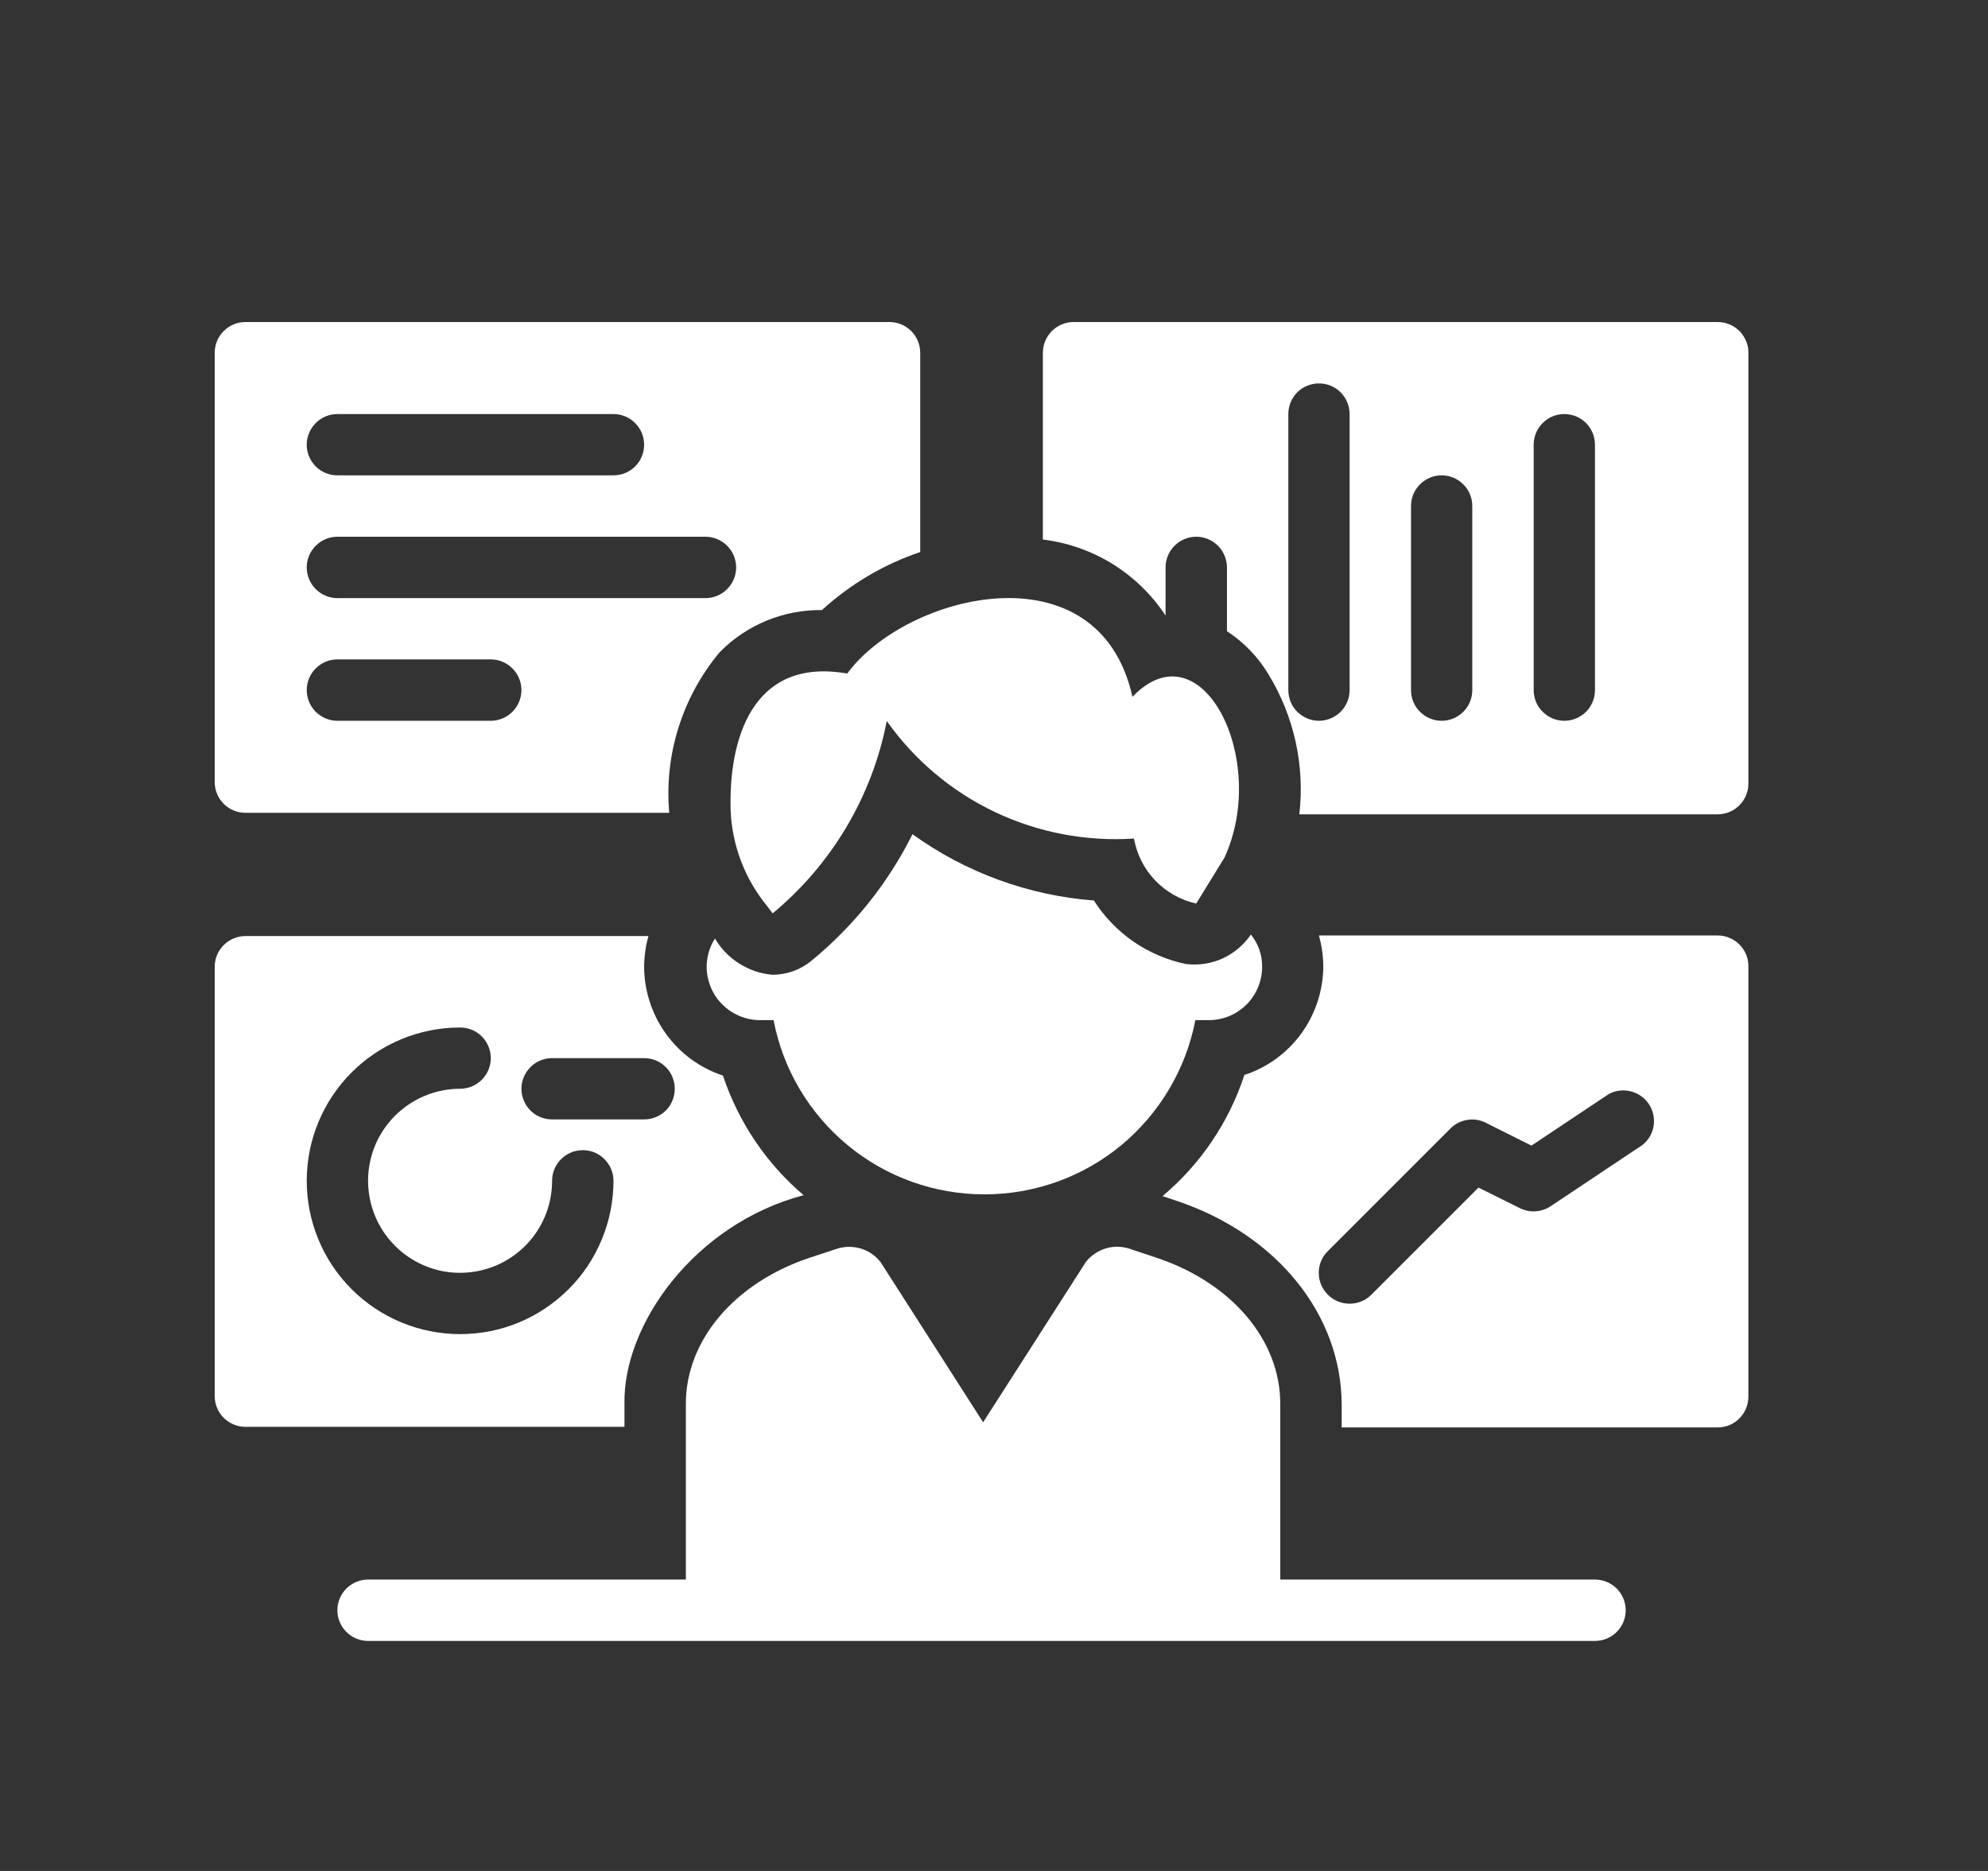 <svg width="17" height="16" viewBox="0 0 17 16" fill="none" xmlns="http://www.w3.org/2000/svg">
<rect x="0" y="0" width="17" height="16" fill="#333333" stroke="none"/>
<path d="M9.684 5.959C9.395 4.663 7.748 5.075 7.245 5.76C6.424 5.616 6.229 6.337 6.248 6.935C6.261 7.231 6.37 7.516 6.557 7.745L6.607 7.811C7.113 7.392 7.458 6.811 7.583 6.166C7.82 6.501 8.139 6.769 8.509 6.945C8.879 7.12 9.288 7.198 9.697 7.171C9.721 7.306 9.784 7.431 9.879 7.53C9.974 7.629 10.096 7.697 10.229 7.727L10.471 7.334C10.856 6.494 10.274 5.343 9.684 5.959Z" fill="white"/>
<path d="M10.14 8.244C9.98 8.21 9.827 8.145 9.692 8.052C9.557 7.958 9.442 7.839 9.354 7.701C8.795 7.658 8.258 7.462 7.803 7.134C7.595 7.551 7.301 7.919 6.94 8.215C6.847 8.293 6.729 8.335 6.607 8.336C6.506 8.328 6.409 8.295 6.323 8.241C6.237 8.187 6.165 8.114 6.114 8.026C6.068 8.098 6.043 8.182 6.043 8.267C6.043 8.388 6.091 8.505 6.177 8.59C6.263 8.676 6.379 8.724 6.5 8.724H6.615C6.695 9.143 6.919 9.521 7.249 9.794C7.578 10.066 7.991 10.214 8.418 10.214C8.845 10.214 9.259 10.066 9.588 9.794C9.917 9.521 10.141 9.143 10.222 8.724H10.337C10.458 8.724 10.574 8.676 10.66 8.59C10.745 8.505 10.793 8.388 10.793 8.267C10.794 8.167 10.76 8.07 10.697 7.992C10.636 8.081 10.552 8.152 10.454 8.197C10.356 8.241 10.247 8.257 10.14 8.244Z" fill="white"/>
<path d="M13.639 13.508H10.948V12.005C10.948 11.462 10.536 10.975 9.899 10.759L9.671 10.683C9.603 10.658 9.529 10.655 9.46 10.675C9.391 10.695 9.329 10.736 9.285 10.793L8.407 12.163L7.53 10.793C7.486 10.737 7.425 10.695 7.356 10.676C7.286 10.656 7.213 10.659 7.145 10.683L6.914 10.759C6.279 10.975 5.865 11.462 5.865 12.005V13.508H3.148C3.078 13.508 3.011 13.536 2.962 13.585C2.913 13.634 2.885 13.701 2.885 13.771C2.885 13.84 2.913 13.907 2.962 13.956C3.011 14.005 3.078 14.033 3.148 14.033H13.639C13.709 14.033 13.776 14.005 13.825 13.956C13.874 13.907 13.902 13.84 13.902 13.771C13.902 13.701 13.874 13.634 13.825 13.585C13.776 13.536 13.709 13.508 13.639 13.508Z" fill="white"/>
<path d="M2.098 6.951H5.723C5.701 6.705 5.728 6.457 5.802 6.222C5.876 5.987 5.995 5.768 6.153 5.579C6.267 5.462 6.404 5.37 6.554 5.308C6.705 5.246 6.867 5.215 7.029 5.217C7.272 4.995 7.558 4.826 7.869 4.721V3.016C7.869 2.947 7.841 2.88 7.792 2.831C7.743 2.782 7.676 2.754 7.607 2.754H2.098C2.029 2.754 1.962 2.782 1.913 2.831C1.864 2.88 1.836 2.947 1.836 3.016V6.688C1.836 6.758 1.864 6.825 1.913 6.874C1.962 6.923 2.029 6.951 2.098 6.951ZM2.885 3.541H5.246C5.315 3.541 5.382 3.568 5.431 3.618C5.481 3.667 5.508 3.734 5.508 3.803C5.508 3.873 5.481 3.939 5.431 3.989C5.382 4.038 5.315 4.065 5.246 4.065H2.885C2.816 4.065 2.749 4.038 2.7 3.989C2.651 3.939 2.623 3.873 2.623 3.803C2.623 3.734 2.651 3.667 2.7 3.618C2.749 3.568 2.816 3.541 2.885 3.541ZM2.885 4.59H6.033C6.102 4.59 6.169 4.618 6.218 4.667C6.267 4.716 6.295 4.783 6.295 4.852C6.295 4.922 6.267 4.989 6.218 5.038C6.169 5.087 6.102 5.115 6.033 5.115H2.885C2.816 5.115 2.749 5.087 2.7 5.038C2.651 4.989 2.623 4.922 2.623 4.852C2.623 4.783 2.651 4.716 2.7 4.667C2.749 4.618 2.816 4.59 2.885 4.59ZM2.885 5.639H4.197C4.266 5.639 4.333 5.667 4.382 5.716C4.431 5.765 4.459 5.832 4.459 5.901C4.459 5.971 4.431 6.038 4.382 6.087C4.333 6.136 4.266 6.164 4.197 6.164H2.885C2.816 6.164 2.749 6.136 2.7 6.087C2.651 6.038 2.623 5.971 2.623 5.901C2.623 5.832 2.651 5.765 2.7 5.716C2.749 5.667 2.816 5.639 2.885 5.639Z" fill="white"/>
<path d="M14.689 2.754H9.18C9.111 2.754 9.044 2.782 8.995 2.831C8.946 2.88 8.918 2.947 8.918 3.016V4.614C9.13 4.64 9.333 4.711 9.514 4.823C9.695 4.936 9.85 5.086 9.967 5.264V4.852C9.967 4.783 9.995 4.716 10.044 4.667C10.093 4.618 10.16 4.59 10.23 4.59C10.299 4.59 10.366 4.618 10.415 4.667C10.464 4.716 10.492 4.783 10.492 4.852V5.398C10.638 5.493 10.76 5.62 10.849 5.77C11.067 6.128 11.159 6.548 11.111 6.964H14.689C14.758 6.964 14.825 6.936 14.874 6.887C14.923 6.838 14.951 6.771 14.951 6.701V3.029C14.953 2.994 14.947 2.958 14.935 2.925C14.922 2.892 14.903 2.861 14.879 2.835C14.854 2.81 14.825 2.789 14.792 2.775C14.759 2.761 14.724 2.754 14.689 2.754ZM11.541 5.901C11.541 5.971 11.513 6.038 11.464 6.087C11.415 6.136 11.348 6.164 11.279 6.164C11.209 6.164 11.143 6.136 11.093 6.087C11.044 6.038 11.017 5.971 11.017 5.901V3.541C11.017 3.471 11.044 3.405 11.093 3.355C11.143 3.306 11.209 3.279 11.279 3.279C11.348 3.279 11.415 3.306 11.464 3.355C11.513 3.405 11.541 3.471 11.541 3.541V5.901ZM12.59 5.901C12.59 5.971 12.563 6.038 12.513 6.087C12.464 6.136 12.398 6.164 12.328 6.164C12.258 6.164 12.192 6.136 12.143 6.087C12.093 6.038 12.066 5.971 12.066 5.901V4.328C12.066 4.258 12.093 4.191 12.143 4.142C12.192 4.093 12.258 4.065 12.328 4.065C12.398 4.065 12.464 4.093 12.513 4.142C12.563 4.191 12.59 4.258 12.59 4.328V5.901ZM13.639 5.901C13.639 5.971 13.612 6.038 13.563 6.087C13.513 6.136 13.447 6.164 13.377 6.164C13.307 6.164 13.241 6.136 13.192 6.087C13.142 6.038 13.115 5.971 13.115 5.901V3.803C13.115 3.734 13.142 3.667 13.192 3.618C13.241 3.568 13.307 3.541 13.377 3.541C13.447 3.541 13.513 3.568 13.563 3.618C13.612 3.667 13.639 3.734 13.639 3.803V5.901Z" fill="white"/>
<path d="M5.34 12.005C5.327 11.328 5.938 10.468 6.872 10.221C6.553 9.95 6.315 9.596 6.182 9.198C5.986 9.133 5.816 9.009 5.695 8.841C5.574 8.674 5.509 8.473 5.508 8.267C5.509 8.179 5.521 8.09 5.545 8.005H2.098C2.029 8.005 1.962 8.033 1.913 8.082C1.864 8.131 1.836 8.198 1.836 8.267V11.939C1.836 12.009 1.864 12.076 1.913 12.125C1.962 12.174 2.029 12.202 2.098 12.202H5.34V12.005ZM4.721 9.049H5.508C5.578 9.049 5.644 9.076 5.694 9.126C5.743 9.175 5.77 9.242 5.77 9.311C5.77 9.381 5.743 9.447 5.694 9.497C5.644 9.546 5.578 9.573 5.508 9.573H4.721C4.652 9.573 4.585 9.546 4.536 9.497C4.487 9.447 4.459 9.381 4.459 9.311C4.459 9.242 4.487 9.175 4.536 9.126C4.585 9.076 4.652 9.049 4.721 9.049ZM3.934 11.409C3.587 11.409 3.253 11.271 3.007 11.025C2.761 10.779 2.623 10.446 2.623 10.098C2.623 9.75 2.761 9.417 3.007 9.171C3.253 8.925 3.587 8.787 3.934 8.787C4.004 8.787 4.071 8.814 4.12 8.863C4.169 8.913 4.197 8.979 4.197 9.049C4.197 9.118 4.169 9.185 4.12 9.234C4.071 9.283 4.004 9.311 3.934 9.311C3.779 9.311 3.627 9.357 3.497 9.444C3.368 9.53 3.267 9.653 3.207 9.797C3.148 9.941 3.132 10.099 3.163 10.252C3.193 10.404 3.268 10.544 3.378 10.654C3.488 10.764 3.628 10.839 3.781 10.87C3.934 10.9 4.092 10.884 4.236 10.825C4.379 10.765 4.502 10.665 4.589 10.535C4.675 10.406 4.721 10.254 4.721 10.098C4.721 10.028 4.749 9.962 4.798 9.913C4.847 9.863 4.914 9.836 4.984 9.836C5.053 9.836 5.12 9.863 5.169 9.913C5.218 9.962 5.246 10.028 5.246 10.098C5.246 10.27 5.212 10.441 5.146 10.6C5.08 10.759 4.984 10.904 4.862 11.025C4.74 11.147 4.595 11.244 4.436 11.31C4.277 11.376 4.107 11.409 3.934 11.409Z" fill="white"/>
<path d="M14.689 8H11.279C11.302 8.085 11.315 8.174 11.316 8.262C11.315 8.469 11.25 8.669 11.129 8.837C11.008 9.004 10.837 9.129 10.641 9.193C10.509 9.597 10.266 9.956 9.941 10.229L10.067 10.271C10.922 10.56 11.473 11.245 11.473 12.016V12.207H14.689C14.758 12.207 14.825 12.18 14.874 12.13C14.923 12.081 14.951 12.014 14.951 11.945V8.273C14.952 8.237 14.947 8.202 14.934 8.169C14.921 8.136 14.902 8.106 14.878 8.081C14.853 8.055 14.824 8.035 14.791 8.021C14.759 8.007 14.724 8 14.689 8ZM14.046 9.791L13.259 10.316C13.221 10.341 13.176 10.356 13.13 10.359C13.084 10.362 13.038 10.352 12.997 10.332L12.643 10.156L11.727 11.072C11.703 11.096 11.674 11.116 11.642 11.129C11.61 11.142 11.576 11.149 11.541 11.149C11.506 11.149 11.472 11.142 11.44 11.129C11.408 11.116 11.379 11.096 11.355 11.072C11.33 11.047 11.311 11.018 11.297 10.986C11.284 10.954 11.277 10.92 11.277 10.885C11.277 10.851 11.284 10.816 11.297 10.784C11.311 10.752 11.33 10.723 11.355 10.699L12.404 9.65C12.443 9.611 12.494 9.585 12.549 9.577C12.603 9.568 12.659 9.577 12.708 9.603L13.096 9.797L13.757 9.356C13.815 9.325 13.882 9.317 13.945 9.333C14.009 9.349 14.064 9.388 14.1 9.442C14.136 9.497 14.151 9.563 14.141 9.627C14.131 9.692 14.097 9.75 14.046 9.791Z" fill="white"/>
</svg>
